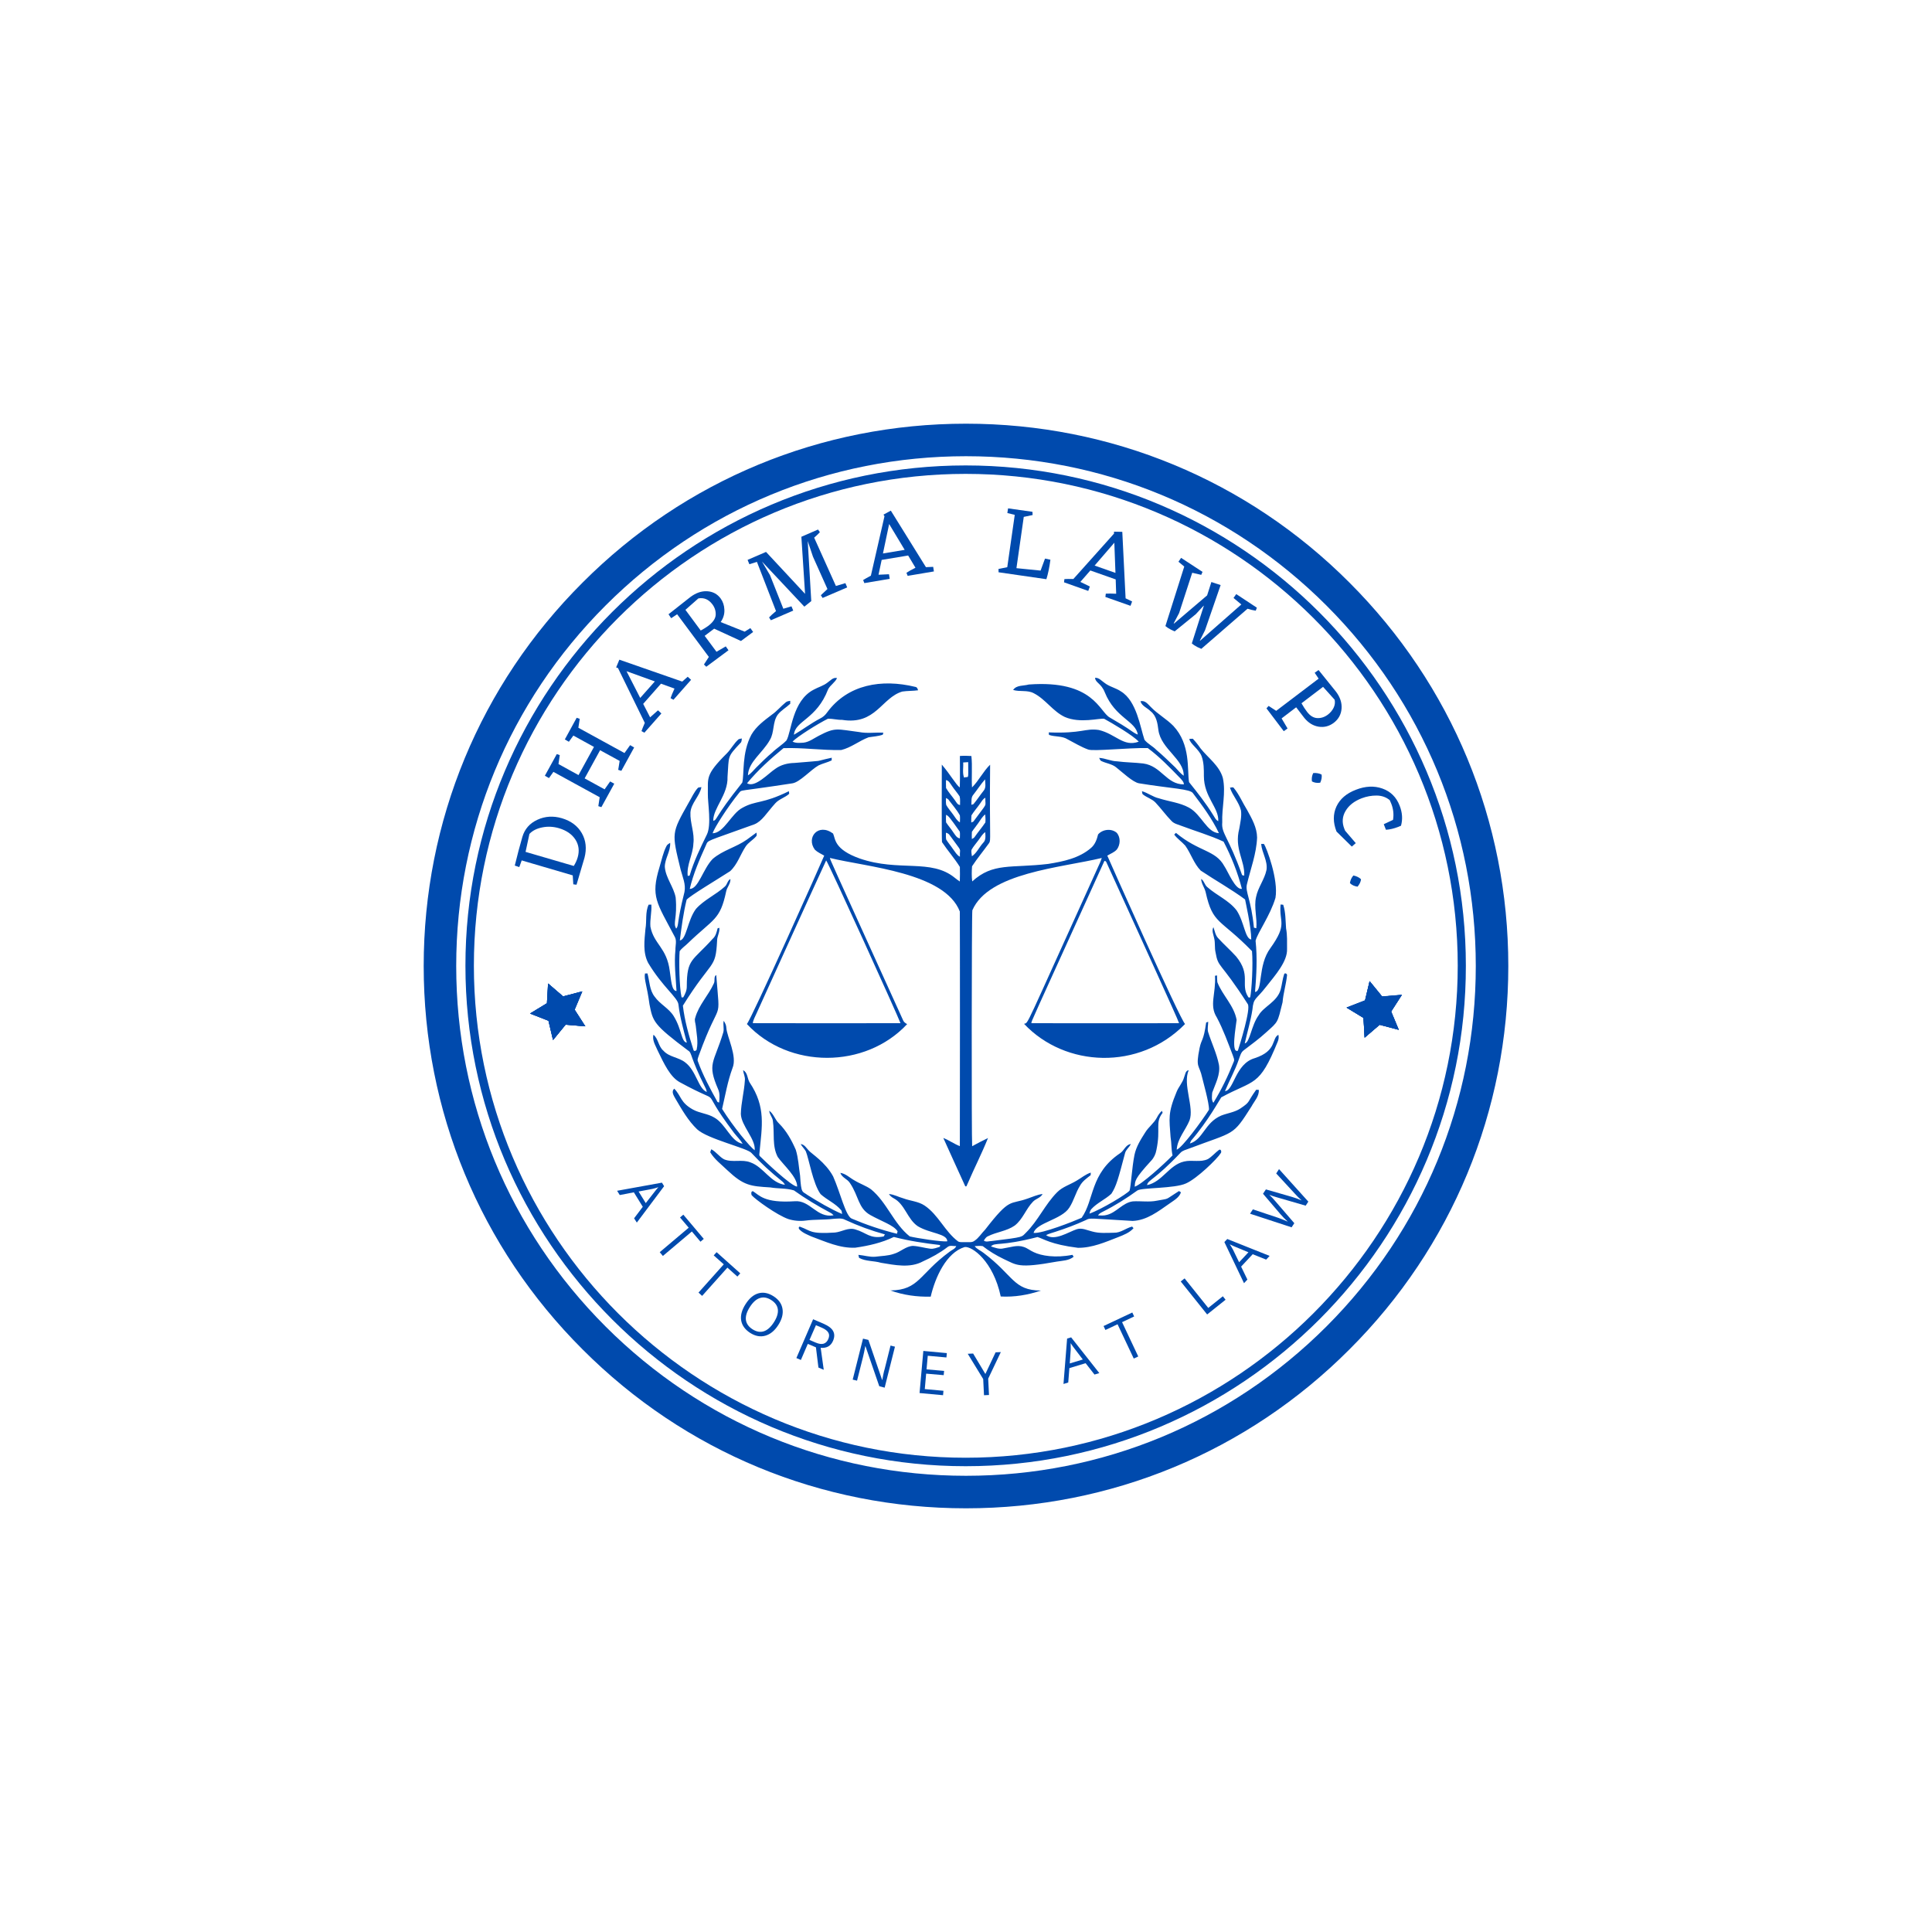 <svg xmlns="http://www.w3.org/2000/svg" xmlns:xlink="http://www.w3.org/1999/xlink" width="500" zoomAndPan="magnify" viewBox="0 0 375 375" height="500" preserveAspectRatio="xMidYMid meet" version="1.2"><defs><clipPath id="eb786d75e9"><path d="M 82.238 82.238 L 292.762 82.238 L 292.762 292.762 L 82.238 292.762 Z M 82.238 82.238 "/></clipPath><clipPath id="76d0595baf"><path d="M 187.5 292.762 C 159.398 292.762 132.934 281.824 113.078 261.922 C 93.176 242.066 82.238 215.602 82.238 187.5 C 82.238 159.398 93.176 132.934 113.078 113.078 C 132.934 93.176 159.398 82.238 187.5 82.238 C 215.602 82.238 242.066 93.176 261.922 113.078 C 281.824 132.977 292.762 159.398 292.762 187.5 C 292.762 215.602 281.824 242.066 261.922 261.922 C 242.066 281.824 215.602 292.762 187.5 292.762 Z M 187.5 88.551 C 161.078 88.551 136.215 98.855 117.535 117.535 C 98.855 136.215 88.551 161.078 88.551 187.5 C 88.551 213.922 98.855 238.785 117.535 257.465 C 136.215 276.145 161.078 286.449 187.5 286.449 C 213.922 286.449 238.785 276.145 257.465 257.465 C 276.145 238.785 286.449 213.922 286.449 187.5 C 286.449 161.078 276.145 136.215 257.465 117.535 C 238.785 98.855 213.922 88.551 187.5 88.551 Z M 187.5 88.551 "/></clipPath><clipPath id="759d34b6fd"><path d="M 90.34 90.34 L 284.59 90.34 L 284.59 284.59 L 90.34 284.59 Z M 90.34 90.34 "/></clipPath><clipPath id="372c996a6b"><path d="M 102 190 L 114 190 L 114 202 L 102 202 Z M 102 190 "/></clipPath><clipPath id="de5c55deb5"><path d="M 101.312 193.043 L 111.668 188.648 L 115.77 198.316 L 105.414 202.707 Z M 101.312 193.043 "/></clipPath><clipPath id="f3bcbd45b7"><path d="M 101.312 193.043 L 111.668 188.648 L 115.77 198.316 L 105.414 202.707 Z M 101.312 193.043 "/></clipPath><clipPath id="c1699c0356"><path d="M 261 190 L 273 190 L 273 202 L 261 202 Z M 261 190 "/></clipPath><clipPath id="2b98a2f850"><path d="M 269.934 203.57 L 259.582 199.168 L 263.695 189.504 L 274.047 193.91 Z M 269.934 203.57 "/></clipPath><clipPath id="9f813398f6"><path d="M 269.934 203.57 L 259.582 199.168 L 263.695 189.504 L 274.047 193.91 Z M 269.934 203.57 "/></clipPath><clipPath id="b7a4b96379"><path d="M 125 131.418 L 249.992 131.418 L 249.992 252 L 125 252 Z M 125 131.418 "/></clipPath></defs><g id="ca32c8881f"><rect x="0" width="375" y="0" height="375" style="fill:#ffffff;fill-opacity:1;stroke:none;"/><rect x="0" width="375" y="0" height="375" style="fill:#ffffff;fill-opacity:1;stroke:none;"/><g clip-rule="nonzero" clip-path="url(#eb786d75e9)"><g clip-rule="nonzero" clip-path="url(#76d0595baf)"><path style=" stroke:none;fill-rule:nonzero;fill:#004aad;fill-opacity:1;" d="M 82.238 82.238 L 292.762 82.238 L 292.762 292.762 L 82.238 292.762 Z M 82.238 82.238 "/></g></g><g clip-rule="nonzero" clip-path="url(#759d34b6fd)"><path style=" stroke:none;fill-rule:nonzero;fill:#004aad;fill-opacity:1;" d="M 187.43 284.59 C 133.922 284.59 90.34 241.004 90.34 187.43 C 90.34 133.855 133.922 90.34 187.43 90.34 C 240.941 90.34 284.523 133.922 284.523 187.43 C 284.59 241.004 241.004 284.59 187.43 284.59 Z M 187.43 91.98 C 134.777 91.98 91.98 134.777 91.98 187.43 C 91.98 240.086 134.844 282.945 187.43 282.945 C 240.02 282.945 282.945 240.086 282.945 187.43 C 282.945 134.777 240.086 91.98 187.43 91.98 Z M 187.43 91.98 "/></g><g style="fill:#004aad;fill-opacity:1;"><g transform="translate(119.779, 231.13)"><path style="stroke:none" d="M 3.297 5.344 L 4.984 3.109 L 3.25 0.297 L 0.516 0.828 L 0 0 L 8.703 -1.578 L 9.125 -0.891 L 3.828 6.172 Z M 5.562 2.391 L 7.219 0.266 C 7.426 -0.016 7.691 -0.336 8.016 -0.703 C 7.672 -0.578 7.273 -0.461 6.828 -0.359 L 4.172 0.141 Z M 5.562 2.391 "/></g></g><g style="fill:#004aad;fill-opacity:1;"><g transform="translate(126.305, 240.984)"><path style="stroke:none" d="M 2.359 2.797 L 1.75 2.062 L 7.375 -2.688 L 5.688 -4.672 L 6.328 -5.219 L 10.297 -0.516 L 9.656 0.031 L 7.984 -1.953 Z M 2.359 2.797 "/></g></g><g style="fill:#004aad;fill-opacity:1;"><g transform="translate(133.563, 249.094)"><path style="stroke:none" d="M 2.719 2.438 L 2.016 1.797 L 6.922 -3.688 L 4.969 -5.422 L 5.531 -6.047 L 10.125 -1.938 L 9.562 -1.312 L 7.625 -3.047 Z M 2.719 2.438 "/></g></g><g style="fill:#004aad;fill-opacity:1;"><g transform="translate(141.903, 256.198)"><path style="stroke:none" d="M 9.156 1 C 8.445 2.102 7.609 2.789 6.641 3.062 C 5.68 3.332 4.703 3.148 3.703 2.516 C 2.691 1.859 2.109 1.039 1.953 0.062 C 1.805 -0.914 2.098 -1.969 2.828 -3.094 C 3.547 -4.219 4.379 -4.91 5.328 -5.172 C 6.273 -5.43 7.254 -5.234 8.266 -4.578 C 9.266 -3.93 9.836 -3.113 9.984 -2.125 C 10.141 -1.145 9.863 -0.102 9.156 1 Z M 3.656 -2.531 C 3.051 -1.594 2.789 -0.754 2.875 -0.016 C 2.969 0.711 3.395 1.32 4.156 1.812 C 4.926 2.301 5.66 2.43 6.359 2.203 C 7.055 1.973 7.707 1.391 8.312 0.453 C 8.906 -0.473 9.16 -1.301 9.078 -2.031 C 8.992 -2.758 8.566 -3.367 7.797 -3.859 C 7.035 -4.348 6.301 -4.477 5.594 -4.25 C 4.895 -4.031 4.25 -3.457 3.656 -2.531 Z M 3.656 -2.531 "/></g></g><g style="fill:#004aad;fill-opacity:1;"><g transform="translate(153.545, 263.142)"><path style="stroke:none" d="M 3.25 -2.297 L 1.906 0.828 L 1.031 0.453 L 4.281 -7.078 L 6.344 -6.188 C 7.27 -5.789 7.879 -5.316 8.172 -4.766 C 8.461 -4.223 8.453 -3.594 8.141 -2.875 C 7.711 -1.883 6.914 -1.438 5.75 -1.531 L 6.344 2.734 L 5.312 2.297 L 4.828 -1.625 Z M 3.578 -3.062 L 4.781 -2.547 C 5.395 -2.285 5.898 -2.211 6.297 -2.328 C 6.703 -2.441 7.008 -2.738 7.219 -3.219 C 7.438 -3.719 7.441 -4.141 7.234 -4.484 C 7.035 -4.836 6.613 -5.156 5.969 -5.438 L 4.828 -5.922 Z M 3.578 -3.062 "/></g></g><g style="fill:#004aad;fill-opacity:1;"><g transform="translate(164.414, 267.5)"><path style="stroke:none" d="M 7.297 1.844 L 6.25 1.562 L 3.578 -6.188 L 3.531 -6.203 C 3.395 -5.41 3.242 -4.688 3.078 -4.031 L 1.938 0.484 L 1.094 0.281 L 3.094 -7.672 L 4.141 -7.422 L 6.797 0.328 L 6.844 0.344 C 6.852 0.238 6.91 -0.082 7.016 -0.625 C 7.129 -1.164 7.223 -1.547 7.297 -1.766 L 8.438 -6.328 L 9.297 -6.109 Z M 7.297 1.844 "/></g></g><g style="fill:#004aad;fill-opacity:1;"><g transform="translate(177.359, 270.294)"><path style="stroke:none" d="M 5.688 0.516 L 1.125 0.094 L 1.859 -8.078 L 6.422 -7.656 L 6.344 -6.812 L 2.719 -7.141 L 2.484 -4.5 L 5.891 -4.203 L 5.812 -3.375 L 2.406 -3.672 L 2.141 -0.672 L 5.766 -0.344 Z M 5.688 0.516 "/></g></g><g style="fill:#004aad;fill-opacity:1;"><g transform="translate(188.26, 270.955)"><path style="stroke:none" d="M 3 -4.266 L 4.984 -8.469 L 6 -8.516 L 3.547 -3.359 L 3.703 -0.188 L 2.734 -0.141 L 2.578 -3.281 L -0.422 -8.188 L 0.625 -8.234 Z M 3 -4.266 "/></g></g><g style="fill:#004aad;fill-opacity:1;"><g transform="translate(199.097, 270.03)"><path style="stroke:none" d=""/></g></g><g style="fill:#004aad;fill-opacity:1;"><g transform="translate(206.423, 268.627)"><path style="stroke:none" d="M 6.016 -1.828 L 4.297 -4.031 L 1.141 -3.078 L 0.922 -0.281 L 0 0 L 0.703 -8.812 L 1.484 -9.047 L 6.953 -2.109 Z M 3.75 -4.75 L 2.109 -6.906 C 1.891 -7.176 1.648 -7.516 1.391 -7.922 C 1.41 -7.566 1.414 -7.16 1.406 -6.703 L 1.219 -3.984 Z M 3.75 -4.75 "/></g></g><g style="fill:#004aad;fill-opacity:1;"><g transform="translate(217.623, 264.851)"><path style="stroke:none" d="M 3.312 -1.562 L 2.438 -1.156 L -0.703 -7.812 L -3.062 -6.703 L -3.422 -7.469 L 2.156 -10.094 L 2.516 -9.328 L 0.172 -8.219 Z M 3.312 -1.562 "/></g></g><g style="fill:#004aad;fill-opacity:1;"><g transform="translate(227.227, 259.918)"><path style="stroke:none" d=""/></g></g><g style="fill:#004aad;fill-opacity:1;"><g transform="translate(233.43, 255.839)"><path style="stroke:none" d="M 0.875 -0.703 L -4.25 -7.109 L -3.5 -7.703 L 1.094 -1.969 L 3.922 -4.234 L 4.453 -3.562 Z M 0.875 -0.703 "/></g></g><g style="fill:#004aad;fill-opacity:1;"><g transform="translate(241.462, 249.067)"><path style="stroke:none" d="M 4.297 -4.578 L 1.688 -5.625 L -0.562 -3.219 L 0.656 -0.703 L 0 0 L -3.812 -7.984 L -3.25 -8.578 L 4.969 -5.297 Z M 0.859 -6 L -1.625 -7.031 C -1.957 -7.164 -2.336 -7.336 -2.766 -7.547 C -2.566 -7.254 -2.352 -6.898 -2.125 -6.484 L -0.953 -4.062 Z M 0.859 -6 "/></g></g><g style="fill:#004aad;fill-opacity:1;"><g transform="translate(249.43, 240.174)"><path style="stroke:none" d="M 4.516 -6.938 L 4 -6.156 L -1.5 -7.75 C -1.75 -7.812 -2.055 -7.906 -2.422 -8.031 C -2.785 -8.156 -3 -8.234 -3.062 -8.266 C -2.695 -7.93 -2.316 -7.531 -1.922 -7.062 L 1.797 -2.75 L 1.266 -1.953 L -6.797 -4.594 L -6.25 -5.438 L -1.281 -3.781 C -0.594 -3.531 0.008 -3.285 0.531 -3.047 C 0.02 -3.504 -0.457 -3.992 -0.906 -4.516 L -4.281 -8.469 L -3.719 -9.312 L 1.328 -7.859 C 1.922 -7.691 2.551 -7.461 3.219 -7.172 C 2.82 -7.516 2.359 -7.977 1.828 -8.562 L -1.719 -12.406 L -1.172 -13.25 Z M 4.516 -6.938 "/></g></g><g clip-rule="nonzero" clip-path="url(#372c996a6b)"><g clip-rule="nonzero" clip-path="url(#de5c55deb5)"><g clip-rule="nonzero" clip-path="url(#f3bcbd45b7)"><path style=" stroke:none;fill-rule:nonzero;fill:#004aad;fill-opacity:1;" d="M 106.414 190.918 L 109.324 193.422 L 113.039 192.449 L 111.555 195.992 L 113.633 199.219 L 109.805 198.902 L 107.371 201.875 L 106.488 198.141 L 102.91 196.742 L 106.195 194.75 Z M 106.414 190.918 "/><path style=" stroke:none;fill-rule:nonzero;fill:#004aad;fill-opacity:1;" d="M 106.379 190.895 L 109.289 193.402 L 113.004 192.426 L 111.52 195.969 L 113.594 199.199 L 109.766 198.883 L 107.336 201.855 L 106.453 198.117 L 102.875 196.723 L 106.156 194.73 Z M 106.379 190.895 "/><path style=" stroke:none;fill-rule:nonzero;fill:#004aad;fill-opacity:1;" d="M 106.379 190.895 L 109.289 193.402 L 113.004 192.426 L 111.52 195.969 L 113.594 199.199 L 109.766 198.883 L 107.336 201.855 L 106.453 198.117 L 102.875 196.723 L 106.156 194.73 Z M 106.379 190.895 "/><path style=" stroke:none;fill-rule:nonzero;fill:#004aad;fill-opacity:1;" d="M 106.379 190.895 L 109.289 193.402 L 113.004 192.426 L 111.52 195.969 L 113.594 199.199 L 109.766 198.883 L 107.336 201.855 L 106.453 198.117 L 102.875 196.723 L 106.156 194.73 Z M 106.379 190.895 "/></g></g></g><g clip-rule="nonzero" clip-path="url(#c1699c0356)"><g clip-rule="nonzero" clip-path="url(#2b98a2f850)"><g clip-rule="nonzero" clip-path="url(#9f813398f6)"><path style=" stroke:none;fill-rule:nonzero;fill:#004aad;fill-opacity:1;" d="M 264.863 201.375 L 264.648 197.539 L 261.367 195.543 L 264.949 194.152 L 265.832 190.418 L 268.262 193.391 L 272.09 193.078 L 270.012 196.309 L 271.488 199.852 L 267.777 198.871 Z M 264.863 201.375 "/><path style=" stroke:none;fill-rule:nonzero;fill:#004aad;fill-opacity:1;" d="M 264.875 201.414 L 264.656 197.582 L 261.375 195.586 L 264.957 194.195 L 265.844 190.457 L 268.27 193.434 L 272.098 193.117 L 270.02 196.348 L 271.5 199.891 L 267.789 198.914 Z M 264.875 201.414 "/><path style=" stroke:none;fill-rule:nonzero;fill:#004aad;fill-opacity:1;" d="M 264.875 201.414 L 264.656 197.582 L 261.375 195.586 L 264.957 194.195 L 265.844 190.457 L 268.27 193.434 L 272.098 193.117 L 270.02 196.348 L 271.5 199.891 L 267.789 198.914 Z M 264.875 201.414 "/><path style=" stroke:none;fill-rule:nonzero;fill:#004aad;fill-opacity:1;" d="M 264.875 201.414 L 264.656 197.582 L 261.375 195.586 L 264.957 194.195 L 265.844 190.457 L 268.27 193.434 L 272.098 193.117 L 270.02 196.348 L 271.5 199.891 L 267.789 198.914 Z M 264.875 201.414 "/></g></g></g><g clip-rule="nonzero" clip-path="url(#b7a4b96379)"><path style=" stroke:none;fill-rule:nonzero;fill:#004aad;fill-opacity:1;" d="M 160.637 132.473 C 161.203 132.09 161.699 131.422 162.469 131.613 C 162.078 132.473 161.188 132.949 160.746 133.77 C 158.492 139.672 154.32 139.852 154.105 142.613 C 155.82 141.613 157.406 140.391 159.172 139.469 C 159.738 139.203 160.211 138.773 160.562 138.258 C 164.555 132.844 171.109 131.73 177.645 133.32 C 178.004 133.363 178.113 133.684 178.195 133.984 C 177.184 134.125 176.152 134.078 175.141 134.227 C 171.09 135.422 170 140.777 163.445 139.723 C 162.523 139.75 161.625 139.484 160.711 139.5 C 158.742 140.473 154.762 142.973 153.832 143.941 C 154.492 144.293 155.254 144.188 155.969 144.152 C 157.094 144.016 157.988 143.285 158.965 142.793 C 162.199 141.105 162.414 141.547 166.746 142.086 C 168.301 142.398 169.891 142.133 171.461 142.211 C 171.434 142.309 171.371 142.504 171.344 142.605 C 170.461 142.914 169.52 142.957 168.602 143.105 C 166.77 143.789 165.203 145.113 163.285 145.578 C 159.543 145.66 155.816 145.082 152.074 145.215 C 149.539 147.285 147.098 149.5 145.004 152.027 C 146.539 153.012 149.246 150.016 150.492 149.227 C 151.562 148.438 152.902 148.113 154.215 148.086 C 160.883 147.5 157.309 147.973 161.438 147.074 C 161.434 147.207 161.43 147.465 161.426 147.594 C 160.613 147.988 159.719 148.172 158.902 148.555 C 157.398 149.379 155.23 151.863 153.762 152.051 C 142.793 153.742 144.094 153.199 143.422 153.938 C 141.297 156.547 138.621 160.711 138.324 161.738 C 140.523 161.703 141.969 157.891 144.098 156.797 C 146.766 155.305 147.961 156.113 153.121 153.57 C 153.137 153.695 153.168 153.949 153.184 154.074 C 152.379 154.816 151.242 155.082 150.5 155.902 C 148.77 157.801 147.945 159.395 146.391 160.012 C 136.773 163.5 137.5 162.988 137.023 164.059 C 135.785 166.805 134.57 169.594 133.879 172.531 C 135.547 172.59 136.449 168.645 138.328 166.723 C 140.281 165.031 142.891 164.445 144.977 162.961 C 145.605 162.523 146.199 162.039 146.832 161.605 C 146.848 161.863 146.969 162.168 146.734 162.367 C 146.125 163.07 145.258 163.516 144.734 164.301 C 143.691 165.871 143.133 167.797 141.715 169.098 C 139.07 170.805 133.902 173.879 133.273 174.637 C 132.641 177.238 132.285 179.891 131.957 182.543 C 133.246 182.383 133.422 178.648 135.082 176.422 C 136.68 174.625 138.969 173.668 140.727 172.051 C 141.172 171.641 141.199 170.918 141.77 170.613 C 141.836 171.516 141.109 172.184 140.945 173.035 C 139.758 178.637 138.559 178.219 133.5 183.102 C 132.98 183.617 132.34 184.023 131.918 184.633 C 131.773 186.344 131.84 191.59 132.293 193.594 L 132.613 193.594 C 132.992 192.945 133.324 192.223 133.305 191.453 C 133.332 186.035 134.367 186.637 138.324 182.23 C 138.922 181.711 139.105 180.922 139.285 180.188 C 139.371 180.16 139.535 180.109 139.621 180.082 C 139.727 180.961 139.184 181.723 139.188 182.586 C 138.902 188.266 138.219 186.082 132.547 195.199 C 132.887 198.125 133.703 200.992 134.605 203.797 C 134.668 204.156 135.25 203.953 135.234 203.645 C 135.551 202.141 135.191 200.617 135.051 199.117 C 135 198.594 134.742 198.059 134.949 197.535 C 135.633 195.055 137.531 193.176 138.566 190.867 C 138.828 190.359 138.48 189.559 139.02 189.246 C 139.809 199.273 139.918 193.055 135.621 204.914 C 135.531 205.238 135.336 205.582 135.43 205.926 C 136.43 208.711 137.84 211.324 139.273 213.902 C 139.352 213.926 139.504 213.977 139.582 214 C 139.664 213.133 139.754 212.207 139.379 211.395 C 137.207 206.352 138.543 206.445 140.391 200.379 C 140.586 199.641 140.297 198.879 140.473 198.141 C 140.754 198.555 140.977 199.02 140.984 199.531 C 141.102 201.254 143.152 205.035 142.176 207.32 C 141.23 209.887 140.777 212.586 140.16 215.238 C 142.297 218.672 145.613 222.676 146.484 223.266 C 146.703 221.07 143.871 218.539 143.797 216.207 C 143.848 214.023 144.449 211.891 144.578 209.715 C 144.672 209.02 144.305 208.398 144.23 207.727 C 145.141 208.148 145.035 209.379 145.523 210.137 C 148.699 214.875 147.891 218.676 147.426 223.617 C 147.43 223.891 147.266 224.242 147.531 224.449 C 148.332 225.25 153.66 230.336 154.727 230.309 C 154.754 228.438 152.105 226.184 150.965 224.578 C 149.824 222.434 150.363 219.934 150.023 217.633 C 149.977 216.883 149.344 216.34 149.309 215.59 C 150.176 216.215 150.43 217.332 151.195 218.055 C 152.645 219.492 153.652 221.312 154.461 223.172 C 154.969 224.797 155.031 226.508 155.297 228.18 C 155.523 231.812 155.719 231.168 156.75 231.961 C 158.91 233.309 161.113 234.621 163.449 235.637 C 163.387 235.383 163.434 235.074 163.246 234.871 C 162.148 233.57 160.516 232.906 159.273 231.777 C 157.777 229.723 157.027 224.961 156.41 223.469 C 156.129 222.965 155.691 222.574 155.41 222.066 C 156.137 222.129 156.5 222.812 156.953 223.289 C 157.484 223.926 160.191 225.539 161.707 228.332 C 163.098 231.441 164.133 236.062 165.328 236.535 C 168.168 237.738 171.102 238.734 174.098 239.473 C 174.125 239.352 174.188 239.113 174.219 238.996 C 173.461 237.793 171.094 237.059 168.926 235.836 C 166.543 234.5 166.699 232.164 164.973 229.625 C 164.488 228.836 163.406 228.582 163.109 227.652 C 164.18 227.805 164.949 228.633 165.867 229.125 C 166.895 229.758 168.066 230.133 169.055 230.836 C 172.16 233.371 173.434 237.492 176.578 239.984 C 177.852 240.309 182.949 241.098 183.867 240.934 C 183.848 239.418 180.559 239.453 178.16 238.02 C 176.086 236.641 175.672 233.707 173.402 232.551 C 173.055 232.355 172.75 232.098 172.543 231.758 C 173.531 231.84 174.422 232.348 175.371 232.609 C 176.715 233.113 178.234 233.176 179.457 233.992 C 182.152 235.801 183.395 239.051 185.988 240.977 C 186.426 241.184 186.945 241.066 187.418 241.105 C 187.984 241.059 188.645 241.23 189.129 240.848 C 189.992 240.285 190.512 239.371 191.227 238.656 C 196.141 232.312 195.926 233.922 199.516 232.621 C 200.453 232.309 201.371 231.859 202.367 231.758 C 201.992 232.496 201.082 232.656 200.527 233.219 C 199.137 234.621 198.543 236.668 196.941 237.891 C 195.391 238.969 193.426 239.117 191.766 239.953 C 191.379 240.102 191.18 240.469 190.961 240.793 C 191.41 241.152 191.977 240.883 192.488 240.883 C 198.992 240.094 198.242 240.105 199.117 239.285 C 201.496 236.945 202.836 233.773 205.191 231.414 C 206.25 230.34 207.734 229.926 208.992 229.152 C 209.898 228.633 210.707 227.922 211.719 227.602 C 211.715 227.727 211.703 227.977 211.695 228.102 C 210.93 228.707 210.082 229.285 209.613 230.172 C 208.777 231.504 208.422 233.078 207.559 234.391 C 206.109 236.723 201.078 237.352 200.621 239.312 C 202.312 239.465 208.281 237.105 209.945 236.375 C 212.426 232.879 211.539 227.781 217.426 223.828 C 218.199 223.332 218.484 222.18 219.484 222.059 C 219.211 222.703 218.547 223.117 218.375 223.812 C 217.062 228.754 216.688 230.234 215.707 231.719 C 214.5 232.828 212.926 233.48 211.816 234.703 C 211.602 234.941 211.543 235.266 211.461 235.562 C 213.836 234.73 218.77 231.727 219.25 231.094 C 219.531 230.16 219.703 226.633 220.199 224.176 C 220.527 222.574 221.418 221.168 222.285 219.809 C 222.918 218.762 223.965 218.039 224.539 216.953 C 224.793 216.457 225.105 215.98 225.531 215.613 C 225.562 215.711 225.629 215.898 225.664 215.996 C 224.125 217.992 225.355 218.953 224.457 223.219 C 224.32 223.996 223.977 224.734 223.43 225.305 C 220.172 228.863 220.324 229.191 220.246 230.336 C 221.566 229.922 225.867 226.031 227.59 224.262 C 227.324 223.086 227.41 221.871 227.207 220.688 C 226.961 217.152 226.645 216.074 228.367 211.957 C 228.758 210.945 229.559 210.145 229.84 209.086 C 230.059 208.594 230.066 207.82 230.727 207.719 C 229.508 210.5 231.848 214.949 230.883 217.48 C 230.098 219.383 228.535 221.02 228.398 223.152 C 229.445 222.801 233.293 217.57 234.664 215.398 C 234.723 214.129 233.465 209.754 233.352 209.199 C 232.781 206.535 232.023 207.449 232.836 203.438 C 233.207 201.613 233.602 202.164 234.117 198.465 C 234.215 198.43 234.41 198.359 234.512 198.328 C 234.512 198.977 234.328 199.633 234.484 200.273 C 235.148 202.414 236.16 204.449 236.594 206.656 C 236.914 208.574 235.91 210.336 235.289 212.078 C 235.25 212.73 235.098 213.492 235.512 214.055 C 237.066 211.539 238.363 208.863 239.453 206.113 C 239.695 205.684 239.395 205.23 239.277 204.812 C 238.328 202.344 237.43 199.84 236.191 197.5 C 234.652 195.094 236.043 192.906 235.828 189.395 C 235.93 189.383 236.129 189.348 236.227 189.332 C 236.238 189.77 236.223 190.211 236.285 190.641 C 237.285 193.207 239.543 195.188 240.027 197.965 C 239.879 199.359 238.906 204.523 240.27 203.941 C 240.609 202.91 242.848 195.742 242.184 194.879 C 236.711 186.352 236.496 188.008 235.934 184.84 C 235.727 183.945 235.895 183.012 235.672 182.121 C 235.543 181.414 235.145 180.656 235.52 179.961 C 235.793 180.68 235.887 181.512 236.445 182.094 C 237.566 183.324 238.828 184.426 239.945 185.664 C 242.867 189.242 240.758 191.027 242.215 193.406 C 242.301 193.621 242.449 193.68 242.664 193.574 C 242.953 192.211 243.242 187.18 243.012 184.613 C 236.77 178.203 235.414 179.48 234.016 173.168 C 233.809 172.277 233.172 171.535 233.145 170.598 C 233.742 170.98 233.797 171.781 234.359 172.203 C 236.168 173.805 238.539 174.762 240.039 176.723 C 241.531 179.008 241.641 182.199 242.867 182.355 C 242.871 179.93 241.688 174.77 241.668 174.582 C 238.91 172.547 235.902 170.883 233.059 168.98 C 231.715 167.605 231.16 165.676 230.055 164.133 C 229.383 163.379 228.52 162.809 227.914 161.996 C 228.023 161.883 228.137 161.773 228.25 161.66 C 232.742 165.387 235.918 164.949 237.641 168.117 C 238.305 169.055 239.777 172.789 241.051 172.516 C 240.234 169.344 239.008 166.27 237.496 163.363 C 234.863 162.145 232.055 161.328 229.336 160.305 C 228.664 160.035 227.895 159.898 227.387 159.344 C 226.277 158.215 225.359 156.914 224.273 155.766 C 223.605 155.07 222.633 154.816 221.883 154.23 C 221.656 154.09 221.711 153.789 221.656 153.57 C 222.809 153.902 223.777 154.691 224.957 154.957 C 226.887 155.582 228.977 155.77 230.781 156.762 C 233.223 158.094 234.242 161.605 236.594 161.719 C 235.281 158.938 233.426 156.438 231.574 153.992 C 231.082 153.117 227.41 153.074 221.082 152.039 C 219.891 151.84 217.859 149.895 216.602 148.906 C 215.789 148.27 214.727 148.172 213.82 147.738 C 213.547 147.641 213.457 147.344 213.348 147.105 C 214.535 147.168 215.629 147.75 216.82 147.773 C 218.504 147.996 220.215 147.992 221.902 148.191 C 225.441 148.672 226.383 152.258 229.785 152.25 C 229.789 151.77 229.426 151.441 229.137 151.105 C 227.117 149.031 225.105 146.918 222.773 145.195 C 218.883 145.133 212.184 145.871 211.207 145.48 C 209.816 144.98 208.559 144.191 207.254 143.52 C 206.164 142.812 204.801 143.059 203.609 142.645 C 203.598 142.523 203.57 142.281 203.559 142.156 C 210.066 142.414 210.609 141.301 213.27 141.688 C 216.559 142.453 218.059 145.047 221.027 143.957 C 219.922 142.734 215.766 140.305 214.316 139.516 C 213.375 139.352 209.68 140.465 206.684 139.168 C 204.355 138.074 202.945 135.723 200.664 134.562 C 199.422 133.887 197.961 134.32 196.648 133.922 C 197.305 132.93 198.672 133.156 199.684 132.863 C 212.309 131.93 213.375 138.195 215.434 139.285 C 216.957 140.168 218.477 141.066 219.914 142.086 C 220.199 142.293 220.508 142.461 220.844 142.582 C 220.461 139.926 216.461 139.375 214.449 134.402 C 213.75 132.609 212.617 132.543 212.551 131.562 C 213.297 131.508 213.781 132.133 214.348 132.512 C 215.309 133.293 216.57 133.508 217.582 134.207 C 220.641 136.066 221.32 141.199 222.145 143.594 C 222.777 144.391 223.758 144.828 224.461 145.57 C 225.746 146.637 226.922 147.82 228.133 148.965 C 228.656 149.516 229.125 150.129 229.754 150.566 C 229.844 147.367 225.363 145.398 224.848 141.734 C 224.688 140.414 224.465 138.914 223.328 138.051 C 222.691 137.391 221.633 137.055 221.363 136.109 C 222.27 135.895 222.812 136.684 223.375 137.23 C 224.695 138.605 226.406 139.531 227.746 140.895 C 231.164 144.555 230.387 149.414 230.797 151.816 C 232.434 153.855 234.059 155.91 235.441 158.141 C 235.746 158.582 235.945 159.145 236.465 159.391 C 236.613 156.738 233.672 154.727 233.672 150.609 C 233.676 149.328 233.676 148.023 233.238 146.801 C 232.734 145.434 230.949 144.336 230.852 143.418 C 231.074 143.406 231.297 143.395 231.52 143.387 C 232.074 143.965 232.566 144.594 233.016 145.25 C 234.496 147.125 236.672 148.59 237.352 150.992 C 237.977 153.848 237.129 156.75 237.238 159.629 C 237.039 161.793 238.422 162.359 241.094 169.863 C 241.199 169.887 241.398 169.938 241.504 169.961 C 241.66 167.031 239.523 164.738 240.543 160.84 C 240.734 159.672 241.039 158.488 240.871 157.297 C 240.477 155.684 239.246 154.453 238.73 152.887 C 238.961 152.887 239.305 152.695 239.48 152.941 C 240.547 154.234 241.18 155.809 242.066 157.219 C 242.98 158.879 243.98 160.625 244 162.574 C 243.879 165.703 242.734 168.648 242.02 171.668 C 241.668 173.117 242.852 174.578 243.387 180.059 C 243.5 180.09 243.734 180.145 243.852 180.176 C 244.043 178.16 243.355 176.137 243.797 174.129 C 244.16 172.258 245.441 170.723 245.828 168.855 C 246.09 167.082 244.934 165.531 244.789 163.805 C 244.922 163.809 245.199 163.809 245.332 163.812 C 245.824 164.508 248.184 170.742 247.566 174.273 C 246.539 177.738 244.098 181.02 243.707 182.602 C 244.059 185.906 243.879 189.238 243.602 192.539 C 245.164 192.391 244.078 187.395 246.59 184.023 C 249.996 179.258 248.223 179.102 248.562 175.562 C 248.691 175.574 248.945 175.598 249.07 175.609 C 249.555 177.086 249.508 178.664 249.625 180.199 C 249.879 181.516 249.809 182.859 249.816 184.191 C 249.914 186.594 247.562 189.25 245.789 191.488 C 243.703 194.18 243.328 193.594 243.094 195.961 C 242.754 198.184 242.094 200.34 241.605 202.527 C 242.621 202.332 242.844 199.078 244.305 197.059 C 245.273 195.355 247.895 194.48 248.574 192.082 C 248.844 191.086 248.926 190.039 249.262 189.059 C 249.414 188.766 249.883 189.023 249.809 189.328 C 249.633 191.078 249.086 192.777 248.945 194.539 C 247.934 198.594 248.168 198.219 245.715 200.422 C 244.371 201.656 242.891 202.727 241.441 203.836 C 240.84 204.246 240.699 205.008 240.449 205.645 C 239.727 207.766 238.621 209.727 237.77 211.785 C 239.5 211.684 239.746 206.484 243.531 205.391 C 247.926 203.961 246.758 201.566 248.137 200.852 C 248.242 201.293 248.188 201.754 248.008 202.172 C 244.398 211.082 243.477 209.492 237.043 212.996 C 236.785 213.324 234.551 217.512 231.164 221.434 C 231.109 221.566 231.004 221.828 230.953 221.957 C 233.543 221.164 233.805 217.938 237.016 216.539 C 238.254 216.051 239.637 215.902 240.766 215.152 C 242.801 213.777 241.965 214.098 243.824 211.523 C 243.953 211.527 244.207 211.535 244.332 211.539 C 244.426 212.785 243.465 213.723 242.918 214.754 C 239.176 220.629 239.812 219.527 230.742 222.957 C 230.191 223.18 229.562 223.293 229.141 223.742 C 224.098 229.078 222.828 228.992 222.641 230.031 C 225.59 229.426 226.918 226.109 229.832 225.449 C 231.348 225.074 233.004 225.68 234.461 224.973 C 235.258 224.484 235.859 223.75 236.602 223.195 C 236.98 222.957 237.164 223.582 236.949 223.824 C 236.258 224.949 232.312 228.777 230.215 229.695 C 228.039 230.723 221.547 230.496 220.758 231.074 C 218.645 232.602 216.426 234 214.094 235.176 C 213.73 235.367 213.336 235.539 213.117 235.91 C 213.695 235.93 214.293 235.98 214.852 235.812 C 216.719 235.336 217.898 233.461 219.848 233.188 C 221.438 233.082 223.055 233.379 224.625 233.039 C 227.156 232.555 225.879 233.051 228.84 231.18 C 228.938 231.242 229.125 231.363 229.223 231.426 C 228.883 232.457 227.848 232.996 227.02 233.594 C 224.852 235.098 222.594 236.883 219.84 236.98 C 211.426 236.508 211.605 236.348 210.797 236.805 C 208.867 237.691 206.875 238.438 204.855 239.09 C 204.242 239.293 203.609 239.445 203.035 239.738 C 204.742 240.941 207.375 239.121 209.02 238.586 C 210.031 238.273 211.012 238.797 211.98 239.027 C 213.355 239.422 214.801 239.301 216.215 239.273 C 217.516 239.316 218.531 238.375 219.746 238.078 C 219.816 238.156 219.949 238.312 220.016 238.395 C 219.246 239.266 218.121 239.699 217.062 240.117 C 214.543 241.094 211.98 242.23 209.223 242.199 C 203.938 241.547 202.531 240.434 201.379 240.109 C 194.09 241.992 193.141 241.059 192.344 241.93 C 193.137 242.18 193.969 242.535 194.812 242.301 C 196.102 242.117 197.441 241.578 198.727 242.039 C 199.426 242.27 199.996 242.762 200.668 243.051 C 202.102 243.742 204.84 244.223 208.156 243.562 C 208.215 243.656 208.336 243.84 208.395 243.934 C 207.492 244.691 206.242 244.691 205.137 244.875 C 197.551 246.25 197.379 245.547 194.777 244.355 C 193.355 243.664 191.988 242.852 190.746 241.871 C 190.227 241.789 189.699 241.848 189.184 241.871 C 189.609 242.473 190.348 242.723 190.906 243.18 C 196.801 247.621 196.656 250.461 202.039 250.496 C 199.547 251.355 196.879 251.793 194.242 251.648 C 192.785 244.793 188.695 241.867 187.246 242.047 C 183.688 243.117 181.523 247.914 180.648 251.68 C 178.004 251.742 175.324 251.383 172.832 250.477 C 178.434 250.387 178.371 247.32 184.316 242.961 C 184.754 242.609 185.379 242.43 185.609 241.867 C 185.027 241.895 184.344 241.637 183.871 242.086 C 182.426 243.199 180.809 244.078 179.152 244.828 C 176.641 246.195 173.676 245.543 171.008 245.109 C 169.605 244.691 168.051 244.867 166.742 244.145 C 166.684 243.953 166.641 243.758 166.609 243.566 C 167.723 243.656 168.812 244.031 169.938 243.926 C 171.133 243.762 172.359 243.777 173.504 243.367 C 174.805 243 175.816 241.879 177.215 241.828 C 178.344 241.883 179.434 242.234 180.551 242.371 C 181.203 242.457 181.82 242.184 182.43 242 C 182.441 241.914 182.461 241.746 182.469 241.66 C 179.453 241.32 176.441 240.855 173.492 240.094 C 171.148 241.23 168.578 241.809 166.012 242.176 C 163.016 242.32 160.238 241.008 157.496 240 C 156.68 239.629 155.801 239.301 155.172 238.633 C 154.93 238.43 155.02 237.922 155.41 238.156 C 157.391 238.859 157.152 239.566 162.062 239.234 C 163.402 239.105 164.688 238.176 166.055 238.645 C 168.199 239.262 168.801 240.504 171.52 239.996 C 171.578 239.895 171.699 239.695 171.762 239.594 C 169.129 238.871 166.551 237.93 164.07 236.777 C 163.355 236.367 162.516 236.547 161.734 236.578 C 159.949 236.797 158.145 236.672 156.363 236.914 C 155.238 237.055 154.09 236.957 153.008 236.617 C 150.816 235.855 146.59 232.801 145.898 231.988 C 145.781 231.742 145.754 231.172 146.152 231.219 C 147.387 231.977 148.301 233.547 154.227 233.164 C 157.258 232.883 158.535 236.488 161.801 235.887 C 161.613 235.668 161.391 235.492 161.137 235.371 C 158.707 234.078 156.336 232.66 154.102 231.055 C 152.625 230.602 151.027 230.738 149.508 230.477 C 145.621 230.238 144.348 230.129 141.148 227.117 C 140 226.008 138.684 225.039 137.852 223.648 C 137.902 223.504 138.004 223.215 138.055 223.07 C 139.008 223.559 139.602 224.52 140.543 225.023 C 142.176 225.711 144.016 224.957 145.656 225.617 C 148.234 226.523 149.527 229.59 152.355 229.973 C 152.207 229.695 152.02 229.445 151.77 229.262 C 149.668 227.582 147.684 225.754 145.852 223.785 C 145.098 222.863 137.32 221.078 135.309 219.195 C 133.535 217.496 132.328 215.328 131.09 213.234 C 130.766 212.641 130.242 211.879 130.871 211.305 C 132.301 212.805 132.023 213.973 134.473 215.348 C 135.773 216.078 137.34 216.133 138.621 216.906 C 140.906 218.164 141.867 221.637 144.152 221.996 C 143.684 221.23 143.035 220.605 142.484 219.902 C 134.809 209.73 141.566 215.305 131.898 210.031 C 130.09 209.016 128.914 206.535 127.652 203.914 C 127.242 202.93 126.562 201.961 126.832 200.836 C 127.809 201.637 127.789 203.129 128.77 203.941 C 129.883 205.195 131.719 205.199 132.996 206.211 C 135.168 207.84 135.523 211.324 137.191 211.953 C 137.133 211.668 137.059 211.383 136.914 211.129 C 133.895 205.117 134.324 204.383 133.641 203.969 C 126.75 198.812 126.734 198.277 126.062 194.926 C 125.578 191.273 124.977 190.105 125.191 188.953 C 125.312 188.949 125.551 188.945 125.672 188.941 C 126.094 190.453 126.051 192.168 127.066 193.449 C 128.094 194.914 129.824 195.699 130.766 197.23 C 132.367 199.809 132.207 202.242 133.312 202.371 C 132.684 199.938 131.98 197.508 131.688 195 C 131.578 193.637 128.609 191.582 125.805 186.895 C 124.746 184.863 125.086 182.496 125.281 180.309 C 125.562 178.75 125.207 177.066 125.902 175.594 C 126.035 175.59 126.293 175.586 126.426 175.582 C 126.527 177.016 126.133 178.426 126.242 179.852 C 126.902 183.293 129.434 183.906 130.004 188.492 C 130.266 190.07 130.324 192.344 131.312 192.352 C 131.164 189.699 130.832 187.031 131.098 184.371 C 131.082 183.504 131.418 182.551 130.934 181.762 C 127.457 175.168 126.262 174.031 128.004 168.324 C 128.43 166.941 128.699 165.492 129.375 164.199 C 129.52 163.906 129.824 163.766 130.078 163.59 C 130.191 165.207 129.043 166.641 129.039 168.254 C 129.207 170.41 130.758 172.117 131.148 174.207 C 131.504 178.277 130.555 179.109 131.25 180.246 C 131.832 179.531 131.27 179.422 132.852 173.148 C 133.16 171.652 132.488 170.227 132.117 168.812 C 130.355 161.582 130.305 161.777 133.688 155.773 C 134.277 154.801 134.711 153.719 135.504 152.883 C 135.711 152.828 135.926 152.793 136.145 152.785 C 135.797 154.57 134.16 155.844 134.012 157.695 C 133.918 159.738 134.863 161.707 134.582 163.762 C 134.508 165.898 133.242 167.84 133.484 170.012 C 133.574 169.996 133.762 169.969 133.855 169.957 C 134.664 167.188 135.941 164.578 137.199 161.996 C 138.141 160.105 137.355 155.801 137.395 154.129 C 137.461 151.02 136.809 150.473 141.051 146.258 C 141.906 145.402 142.453 144.281 143.371 143.48 C 143.574 143.414 143.781 143.363 143.996 143.34 C 143.945 143.641 143.98 144 143.715 144.215 C 141.07 147.039 141.52 146.648 141.211 150.801 C 141.336 154.266 138.402 156.855 138.441 159.316 C 139.262 159.137 138.516 158.859 144.074 151.898 C 144.492 150.219 143.938 146.184 145.848 142.598 C 146.789 140.973 148.34 139.844 149.809 138.727 C 150.805 138.039 151.57 137.082 152.508 136.328 C 152.746 136.105 153.082 136.094 153.383 136.023 C 153.383 136.164 153.387 136.453 153.387 136.598 C 152.605 137.336 151.633 137.863 150.961 138.715 C 149.91 140.172 150.344 142.137 149.422 143.641 C 148.02 146.152 145.281 147.855 145.172 150.492 C 145.805 150.129 146.238 149.52 146.75 149.012 C 147.773 148.004 148.777 146.977 149.891 146.062 C 150.754 145.211 151.816 144.586 152.656 143.715 C 153.617 142.062 153.777 136.027 157.91 133.879 C 158.797 133.375 159.828 133.125 160.637 132.473 Z M 160.637 132.473 "/></g><path style=" stroke:none;fill-rule:nonzero;fill:#004aad;fill-opacity:1;" d="M 186.316 146.734 C 187.059 146.676 187.805 146.695 188.547 146.742 C 188.762 148.762 188.539 150.809 188.668 152.84 C 190 151.512 190.828 149.734 192.18 148.426 C 192.047 163 192.379 163.047 191.988 163.629 C 190.898 165.145 189.703 166.586 188.676 168.141 C 188.598 169.113 188.582 170.113 188.707 171.082 C 192.766 167.391 196.199 168.543 203.43 167.688 C 206.367 167.223 209.488 166.582 211.797 164.559 C 212.562 163.895 212.906 162.918 213.137 161.961 C 214.023 160.938 215.77 160.75 216.793 161.676 C 217.52 162.574 217.469 163.938 216.801 164.859 C 216.309 165.441 215.559 165.688 214.926 166.078 C 215.086 166.496 229.086 197.98 230.02 198.754 C 221.137 207.855 206.746 207.203 198.77 198.727 C 199.715 198.359 198.391 200.746 213.09 168.375 C 213.367 167.77 213.66 167.168 213.852 166.531 C 205.918 168.445 191.898 169.371 188.734 176.68 C 188.59 177.012 188.566 221.324 188.695 222.477 C 189.707 221.926 190.727 221.383 191.77 220.891 C 190.566 223.898 189.078 226.789 187.805 229.77 C 187.672 229.941 187.66 230.441 187.348 230.238 C 185.934 227.113 184.492 224.004 183.094 220.871 C 184.199 221.32 185.188 222.027 186.305 222.469 C 186.332 215.531 186.336 179.73 186.301 176.922 C 183.363 169.324 168.098 168.273 161.086 166.527 C 161.227 167.094 160.375 165.156 175.23 197.898 C 175.363 198.324 175.691 198.59 176.078 198.777 C 167.965 207.484 153.141 207.535 144.969 198.758 C 145.734 198.074 159.527 167.242 159.98 166.078 C 159.367 165.715 158.684 165.43 158.168 164.93 C 156.406 162.555 158.844 159.672 161.699 161.789 C 162.18 162.832 161.848 164.844 166.887 166.641 C 174.496 169.258 180.727 166.609 185.328 170.383 C 185.645 170.633 185.957 170.883 186.301 171.098 C 186.324 170.156 186.34 169.215 186.312 168.273 C 185.266 166.594 183.934 165.098 182.84 163.453 C 182.758 162.926 182.805 148.484 182.805 148.41 C 184.527 150.426 185.543 152.301 186.297 152.848 C 186.363 150.809 186.301 148.773 186.316 146.734 M 186.949 147.996 C 187.035 148.973 186.754 150.012 187.137 150.941 C 188.051 150.535 187.945 151.773 187.926 147.93 C 187.602 147.953 187.277 147.973 186.949 147.996 M 188.918 154.262 C 188.441 154.789 188.605 155.555 188.543 156.203 C 188.645 156.176 188.84 156.121 188.941 156.094 C 189.637 155.262 190.23 154.34 190.91 153.492 C 191.449 152.875 191.219 152.008 191.203 151.266 C 190.371 152.207 189.699 153.277 188.918 154.262 M 183.617 151.41 C 183.617 151.926 183.594 152.441 183.629 152.957 C 184.125 153.812 184.805 154.551 185.371 155.359 C 185.641 155.715 185.832 156.211 186.344 156.25 C 186.32 155.691 186.418 155.109 186.258 154.566 C 185.789 153.852 185.215 153.215 184.742 152.504 C 184.43 152.082 184.191 151.516 183.617 151.41 M 190.227 155.98 C 189.695 156.758 189.051 157.457 188.559 158.262 C 188.504 158.719 188.523 159.184 188.523 159.645 C 188.625 159.602 188.828 159.512 188.93 159.469 C 191.875 155.438 191.203 156.84 191.254 154.848 C 190.762 155.066 190.535 155.57 190.227 155.98 M 183.613 154.891 C 183.621 155.344 183.559 155.812 183.668 156.258 C 184.066 156.961 184.625 157.555 185.086 158.219 C 185.449 158.723 185.758 159.305 186.32 159.621 C 186.336 159.164 186.363 158.707 186.309 158.254 C 185.664 157.117 184.793 156.141 184.012 155.105 C 183.914 155.051 183.711 154.945 183.613 154.891 M 183.629 158.152 C 183.605 158.645 183.586 159.137 183.633 159.625 C 184.078 160.305 184.625 160.906 185.062 161.59 C 185.398 162.043 185.688 162.641 186.309 162.73 C 186.297 162.293 186.379 161.848 186.289 161.418 C 184.25 158.52 184.086 158.363 183.629 158.152 M 189.887 159.758 C 189.492 160.34 189.031 160.871 188.645 161.457 C 188.602 161.922 188.625 162.391 188.637 162.855 C 188.855 162.738 189.094 162.625 189.219 162.398 C 189.871 161.453 190.629 160.586 191.262 159.633 C 191.309 159.117 191.273 158.598 191.23 158.082 C 190.637 158.512 190.309 159.18 189.887 159.758 M 189.898 163.105 C 189.457 163.719 188.93 164.281 188.566 164.953 C 188.492 165.367 188.609 165.789 188.648 166.203 C 189.59 165.57 190.055 164.434 190.816 163.609 C 191.406 163.062 191.27 162.234 191.234 161.516 C 190.645 161.906 190.328 162.562 189.898 163.105 M 183.605 161.629 C 183.613 162.066 183.57 162.508 183.648 162.941 C 184.047 163.594 184.559 164.172 184.98 164.809 C 185.387 165.336 185.707 165.973 186.32 166.293 C 186.223 164.254 186.973 165.805 184.352 162.133 C 184.184 161.859 183.91 161.695 183.605 161.629 M 146.859 196.664 C 146.586 197.297 146.219 197.902 146.113 198.594 C 155.668 198.625 165.227 198.613 174.785 198.598 C 174.309 197.238 160.82 167.512 160.359 167.004 C 155.82 176.871 151.363 186.777 146.859 196.664 M 214.363 167.109 C 199.488 199.891 200.285 197.961 200.188 198.602 C 209.746 198.617 219.305 198.617 228.859 198.602 C 228.641 197.809 220.574 180.238 214.848 167.578 C 214.75 167.352 214.668 167.074 214.363 167.109 Z M 214.363 167.109 "/><g style="fill:#004aad;fill-opacity:1;"><g transform="translate(111.715, 172.38)"><path style="stroke:none" d="M -10.328 -9.922 C -9.879 -11.461 -8.906 -12.578 -7.406 -13.266 C -5.914 -13.953 -4.332 -14.051 -2.656 -13.562 C -0.875 -13.031 0.414 -12.062 1.219 -10.656 C 2.02 -9.25 2.191 -7.66 1.734 -5.891 L 0.188 -0.656 L -0.438 -0.734 L -0.547 -2.469 L -10.453 -5.375 L -10.922 -4.078 L -11.797 -4.375 C -11.316 -6.352 -10.828 -8.203 -10.328 -9.922 Z M 0.406 -5.938 C 0.781 -7.227 0.633 -8.391 -0.031 -9.422 C -0.707 -10.461 -1.77 -11.195 -3.219 -11.625 C -4.312 -11.945 -5.395 -12 -6.469 -11.781 C -7.539 -11.57 -8.367 -11.148 -8.953 -10.516 L -9.703 -7.031 L -0.344 -4.297 C 0 -4.848 0.25 -5.395 0.406 -5.938 Z M 0.406 -5.938 "/></g></g><g style="fill:#004aad;fill-opacity:1;"><g transform="translate(116.4, 157.273)"><path style="stroke:none" d="M 5.906 -12.641 L 6.688 -12.188 L 4.203 -7.656 L 3.594 -7.844 L 3.875 -9.578 L 0.078 -11.656 L -2.922 -6.188 L 0.953 -4.062 L 2.031 -5.594 L 2.828 -5.156 L 0.328 -0.609 L -0.266 -0.797 L 0 -2.531 L -8.984 -7.453 L -9.844 -6.25 L -10.641 -6.703 L -8.328 -10.906 L -7.75 -10.703 L -8 -8.969 L -4.109 -6.828 L -1.109 -12.297 L -5.109 -14.5 L -5.984 -13.297 L -6.766 -13.75 L -4.469 -17.953 L -3.875 -17.75 L -4.141 -16.016 L 4.812 -11.109 Z M 5.906 -12.641 "/></g></g><g style="fill:#004aad;fill-opacity:1;"><g transform="translate(125.248, 142.014)"><path style="stroke:none" d="M 8.234 -10.656 L 8.891 -10.062 L 5.469 -6.188 L 4.906 -6.5 C 5.051 -6.938 5.305 -7.555 5.672 -8.359 L 3.047 -9.312 L -0.406 -5.391 L 0.938 -2.781 L 2.469 -4.141 L 3.125 -3.531 L -0.172 0.203 L -0.734 -0.109 C -0.617 -0.453 -0.406 -0.984 -0.094 -1.703 L -5.297 -12.344 L -5.656 -12.469 L -5.031 -13.969 L 7.172 -9.719 Z M 1.859 -9.75 L -3.641 -11.734 L -0.984 -6.547 Z M 1.859 -9.75 "/></g></g><g style="fill:#004aad;fill-opacity:1;"><g transform="translate(136.541, 129.822)"><path style="stroke:none" d="M 9.109 -7.906 L 9.641 -7.156 L 7.281 -5.406 L 2.078 -7.797 L 0.234 -6.406 L 2.531 -3.312 L 4.328 -4.359 L 4.859 -3.609 L 0.547 -0.406 L 0.094 -0.844 L 1.047 -2.312 L -5.109 -10.594 L -6.266 -9.828 L -6.781 -10.594 L -2.562 -13.922 C -1.469 -14.742 -0.375 -15.125 0.719 -15.062 C 1.812 -15 2.68 -14.535 3.328 -13.672 C 3.785 -13.047 4.031 -12.312 4.062 -11.469 C 4.102 -10.633 3.863 -9.836 3.344 -9.078 L 8 -7.219 Z M -0.531 -7.438 C 0 -7.719 0.473 -8.008 0.891 -8.312 C 1.836 -9.02 2.332 -9.738 2.375 -10.469 C 2.414 -11.195 2.207 -11.875 1.75 -12.5 C 1.02 -13.477 0.109 -13.867 -0.984 -13.672 L -3.5 -11.453 Z M -0.531 -7.438 "/></g></g><g style="fill:#004aad;fill-opacity:1;"><g transform="translate(148.998, 120.657)"><path style="stroke:none" d="M 15.094 -7.469 L 15.438 -6.641 L 10.672 -4.594 L 10.328 -5.125 L 11.609 -6.328 L 8.797 -12.609 L 7.781 -15.641 L 8.469 -3.984 L 7.125 -2.906 L -1.094 -11.656 L 0.453 -9.031 L 3.047 -2.5 L 4.625 -2.969 L 4.969 -2.141 L 0.625 -0.266 L 0.281 -0.812 C 0.551 -1.113 1 -1.523 1.625 -2.047 L -2.078 -11.594 L -3.547 -11.141 L -3.891 -11.984 L -0.312 -13.531 L 7.266 -5.391 L 6.547 -16.469 L 9.781 -17.875 L 10.141 -17.359 C 9.898 -17.086 9.531 -16.734 9.031 -16.297 L 13.25 -6.922 Z M 15.094 -7.469 "/></g></g><g style="fill:#004aad;fill-opacity:1;"><g transform="translate(168.036, 113.133)"><path style="stroke:none" d="M 13.094 -3.109 L 13.234 -2.219 L 8.141 -1.359 L 7.906 -1.953 C 8.281 -2.211 8.863 -2.539 9.656 -2.938 L 8.234 -5.312 L 3.094 -4.453 L 2.484 -1.578 L 4.516 -1.672 L 4.656 -0.781 L -0.266 0.047 L -0.5 -0.547 C -0.195 -0.742 0.301 -1.023 1 -1.391 L 3.641 -12.922 L 3.453 -13.25 L 4.875 -14.016 L 11.688 -3.047 Z M 7.562 -6.406 L 4.547 -11.422 L 3.344 -5.703 Z M 7.562 -6.406 "/></g></g><g style="fill:#004aad;fill-opacity:1;"><g transform="translate(184.633, 110.963)"><path style="stroke:none" d=""/></g></g><g style="fill:#004aad;fill-opacity:1;"><g transform="translate(193.134, 110.984)"><path style="stroke:none" d="M 10.75 -2.344 C 10.551 -0.832 10.289 0.426 9.969 1.438 L 0.688 0.094 L 0.672 -0.547 L 2.375 -0.891 L 3.828 -11.047 L 2.391 -11.406 L 2.531 -12.312 L 7.266 -11.641 L 7.297 -11.016 L 5.578 -10.656 L 4.156 -0.703 L 8.844 -0.234 L 9.703 -2.562 Z M 10.75 -2.344 "/></g></g><g style="fill:#004aad;fill-opacity:1;"><g transform="translate(206.775, 113.12)"><path style="stroke:none" d="M 12.969 3.625 L 12.656 4.469 L 7.781 2.75 L 7.859 2.109 C 8.316 2.078 8.988 2.082 9.875 2.125 L 9.781 -0.656 L 4.859 -2.391 L 2.922 -0.172 L 4.766 0.719 L 4.453 1.578 L -0.25 -0.094 L -0.172 -0.719 C 0.191 -0.75 0.77 -0.754 1.562 -0.734 L 9.453 -9.547 L 9.453 -9.922 L 11.062 -9.891 L 11.703 3.016 Z M 9.734 -1.922 L 9.516 -7.781 L 5.688 -3.344 Z M 9.734 -1.922 "/></g></g><g style="fill:#004aad;fill-opacity:1;"><g transform="translate(222.347, 118.751)"><path style="stroke:none" d="M 21.391 -0.219 C 20.898 -0.289 20.367 -0.414 19.797 -0.594 L 10.828 7.188 C 10.316 6.988 9.852 6.754 9.438 6.484 L 8.984 6.141 L 11.312 -1.156 L 11.281 -1.188 L 9.766 0.453 L 5.656 3.797 C 5.145 3.586 4.695 3.359 4.312 3.109 L 3.859 2.766 L 7.516 -8.781 L 6.391 -9.719 L 6.906 -10.469 L 11.062 -7.75 L 10.812 -7.172 L 9.062 -7.578 L 6.516 0.25 L 5.469 2.234 L 5.531 2.281 L 11.953 -3.188 L 12.781 -5.781 L 14.578 -5.188 L 11.547 3.578 L 10.547 5.578 L 10.594 5.609 L 18.594 -1.422 L 17.078 -2.688 L 17.609 -3.438 L 21.609 -0.797 Z M 21.391 -0.219 "/></g></g><g style="fill:#004aad;fill-opacity:1;"><g transform="translate(239.329, 131.004)"><path style="stroke:none" d=""/></g></g><g style="fill:#004aad;fill-opacity:1;"><g transform="translate(245.398, 136.942)"><path style="stroke:none" d="M 13.906 -2.703 C 14.719 -1.629 15.082 -0.531 15 0.594 C 14.914 1.727 14.41 2.648 13.484 3.359 C 12.598 4.023 11.625 4.273 10.562 4.109 C 9.5 3.941 8.57 3.379 7.781 2.422 L 6.188 0.344 L 3.359 2.5 L 4.516 4.453 L 3.781 4.984 L 0.422 0.547 L 0.844 0.078 L 2.312 1.031 L 10.547 -5.219 L 9.781 -6.359 L 10.531 -6.891 Z M 8.297 1.219 C 8.879 1.988 9.535 2.395 10.266 2.438 C 11.004 2.477 11.695 2.254 12.344 1.766 C 12.832 1.391 13.203 0.945 13.453 0.438 C 13.703 -0.07 13.77 -0.594 13.656 -1.125 L 11.406 -3.625 L 7.219 -0.438 C 7.602 0.238 7.961 0.789 8.297 1.219 Z M 8.297 1.219 "/></g></g><g style="fill:#004aad;fill-opacity:1;"><g transform="translate(253.819, 148.86)"><path style="stroke:none" d="M 0.828 2.812 C 0.742 2.227 0.828 1.688 1.078 1.188 C 1.711 1.145 2.254 1.242 2.703 1.484 C 2.785 1.961 2.695 2.488 2.438 3.062 C 1.832 3.156 1.297 3.07 0.828 2.812 Z M 0.828 2.812 "/></g></g><g style="fill:#004aad;fill-opacity:1;"><g transform="translate(257.354, 155.213)"><path style="stroke:none" d="M 5.031 9.109 L 2.062 6.188 C 1.375 4.426 1.367 2.805 2.047 1.328 C 2.734 -0.141 3.992 -1.223 5.828 -1.922 C 7.66 -2.641 9.375 -2.719 10.969 -2.156 C 12.562 -1.594 13.676 -0.488 14.312 1.156 C 14.844 2.508 14.93 3.812 14.578 5.062 L 14.016 5.297 C 13.18 5.617 12.395 5.801 11.656 5.844 L 11.234 4.766 L 13.031 3.922 C 13.207 2.867 13.098 1.832 12.703 0.812 L 12.391 0.094 C 11.691 -0.488 10.848 -0.785 9.859 -0.797 C 8.867 -0.805 7.895 -0.629 6.938 -0.266 C 5.488 0.297 4.445 1.117 3.812 2.203 C 3.176 3.285 3.098 4.438 3.578 5.656 L 3.734 6.031 L 5.797 8.438 Z M 5.031 9.109 "/></g></g><g style="fill:#004aad;fill-opacity:1;"><g transform="translate(261.988, 168.493)"><path style="stroke:none" d="M 0.031 2.922 C 0.113 2.348 0.336 1.852 0.703 1.438 C 1.336 1.57 1.832 1.816 2.188 2.172 C 2.133 2.648 1.91 3.129 1.516 3.609 C 0.898 3.523 0.406 3.297 0.031 2.922 Z M 0.031 2.922 "/></g></g></g></svg>